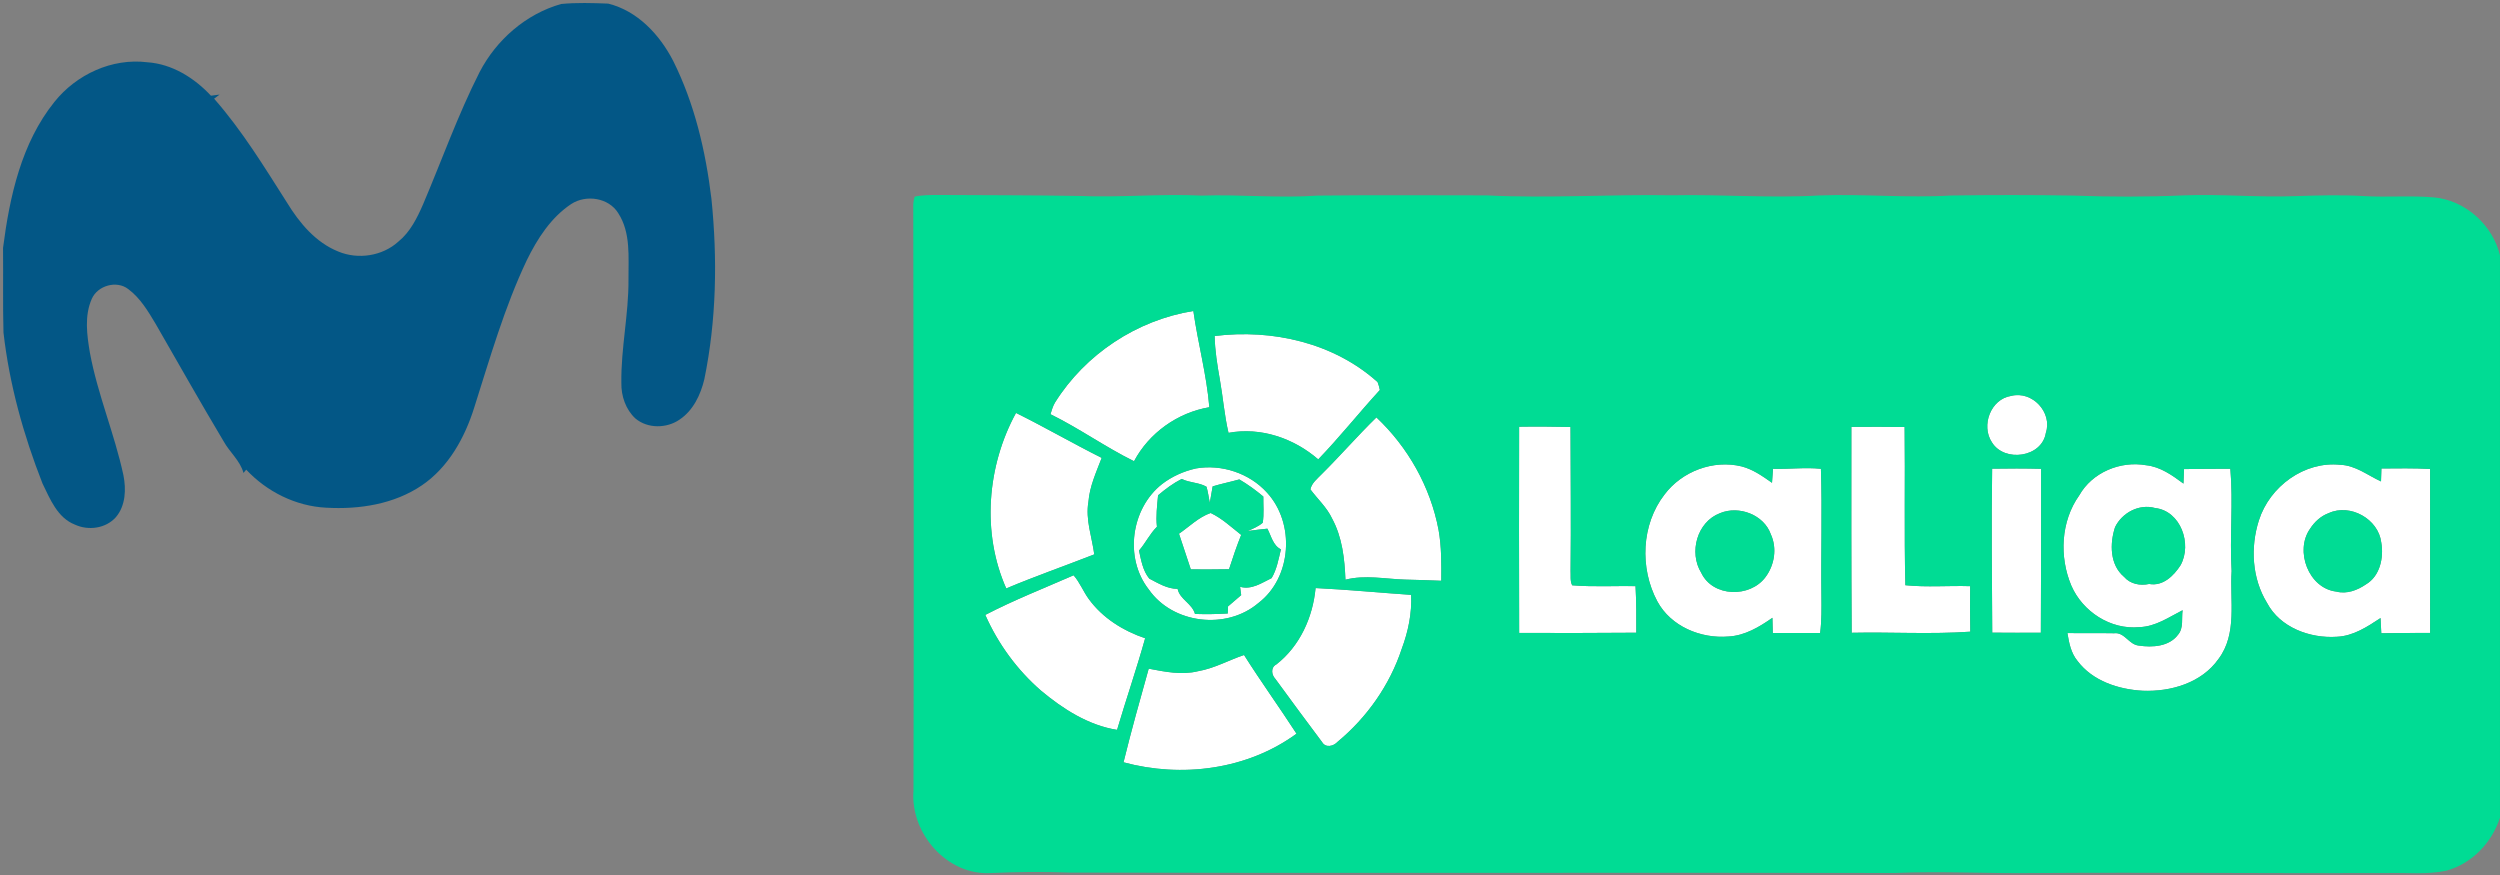 <?xml version="1.0" encoding="UTF-8"?>
<!DOCTYPE svg  PUBLIC '-//W3C//DTD SVG 1.1//EN'  'http://www.w3.org/Graphics/SVG/1.1/DTD/svg11.dtd'>
<svg width="797pt" height="279pt" version="1.1" viewBox="0 0 797 279" xmlns="http://www.w3.org/2000/svg">
<rect x="0" y="0" width="797" height="279" fill="#808080" stroke="none"/>
<g fill="#fff">
<path d="m336.32 128.35c9.65-15.45 26.15-26.33 44.12-29.21 1.45 10.27 4.25 20.34 5.09 30.68-10.1 1.73-19.18 8.15-24 17.22-9.15-4.51-17.49-10.5-26.64-14.99 0.39-1.26 0.75-2.55 1.43-3.7z"/>
<path d="m387.23 107.12c18.34-2.3 38.01 2.15 51.94 14.69 0.32 0.81 0.56 1.65 0.73 2.52-6.66 7.27-12.8 15.01-19.65 22.12-7.77-6.74-18.34-10.38-28.6-8.46-1.33-5.62-1.75-11.39-2.77-17.06-0.81-4.57-1.56-9.16-1.65-13.81z"/>
<path d="m641.18 126.21c6.67-1.7 13.22 5.25 11.03 11.81-1.25 7.84-13.22 9.47-17.19 2.99-3.54-5.34-0.39-13.82 6.16-14.8z"/>
<path d="m320.79 187.59c-7.87-17.69-6.12-39.09 3.11-55.95 9.22 4.56 18.12 9.73 27.32 14.33-1.74 4.57-3.85 9.09-4.23 14.03-0.99 5.68 1.13 11.17 1.86 16.74-9.34 3.66-18.82 6.96-28.06 10.85z"/>
<path d="m421.3 151.22c5.98-5.91 11.48-12.29 17.5-18.15 10.09 9.5 17.2 22.14 19.8 35.78 0.97 5.37 0.92 10.85 0.88 16.3-3.82-0.17-7.64-0.28-11.46-0.37-6.35-0.18-12.81-1.59-19.09 0.03-0.26-6.66-1.02-13.51-4.25-19.48-1.66-3.56-4.63-6.21-6.93-9.33 0.45-2.04 2.18-3.35 3.55-4.78z"/>
<path d="m484.3 136.04c5.46-0.09 10.92-0.04 16.38 0.08 0.02 15.29 0.19 30.59 0.02 45.89 0.1 1.51-0.21 3.17 0.51 4.59 6.71 0.53 13.46 0.16 20.19 0.25 0.29 4.95 0.26 9.91 0.25 14.86-12.45 0.12-24.9 0.09-37.34 0.07-0.07-21.91-0.05-43.83-0.01-65.74z"/>
<path d="m590.22 136.1c5.66-0.04 11.31-0.06 16.97 0.03 0.2 16.81-0.17 33.64 0.24 50.44 6.84 0.7 13.77 0.09 20.65 0.3-0.06 4.83-0.05 9.67 0.05 14.51-12.57 0.88-25.22 0.08-37.81 0.35-0.14-21.88-0.13-43.76-0.1-65.63z"/>
<path d="m530.66 157.64c5.55-7.39 15.53-11.16 24.56-8.95 3.61 0.93 6.69 3.11 9.7 5.23 0.1-1.49 0.2-2.97 0.32-4.46 5.09 0.16 10.2-0.54 15.27 0 0.44 13.49-0.03 27.01 0.16 40.52 0.03 3.94 0.1 7.9-0.41 11.82-5.03 0-10.07-0.02-15.09 0-0.05-1.62-0.09-3.24-0.12-4.85-4.18 2.93-8.77 5.69-14.01 5.97-8.82 0.74-18.38-3.2-22.69-11.22-5.64-10.53-5.12-24.5 2.31-34.06m17.7 5.95c-7.35 2.76-10.03 12.53-5.99 19.05 3.72 7.78 15.54 7.98 20.47 1.34 2.88-3.85 3.74-9.19 1.71-13.62-2.2-6.28-10.19-9.27-16.19-6.77z"/>
<path d="m662.85 157.94c4.11-7.34 13.12-11.08 21.29-9.63 4.57 0.47 8.37 3.21 11.95 5.86 0.05-1.54 0.11-3.09 0.18-4.63 4.91-0.08 9.84-0.06 14.76-0.1 0.96 10.85-0.25 21.75 0.41 32.61-0.61 9.33 1.88 20-4.19 28.04-5.38 7.64-15.22 10.49-24.17 10.12-7.71-0.43-15.95-3.1-20.76-9.49-2.09-2.51-2.72-5.78-3.22-8.91 4.95 0.11 9.91-0.03 14.87 0.07 3.34-0.42 4.73 3.65 7.88 3.93 4.31 0.65 9.7 0.34 12.53-3.49 1.82-2.14 1.06-5.22 1.44-7.79-4.39 2.24-8.67 5.26-13.79 5.4-9.14 0.89-18.06-4.91-21.68-13.21-3.88-9.19-3.37-20.52 2.5-28.78m11.43 10.12c-1.72 5.25-1.7 12 2.87 15.84 2 2.3 5.1 2.89 8 2.27 4.38 0.8 7.84-2.6 10.01-5.97 3.75-6.75 0.09-17.32-8.15-18.25-5.06-1.4-10.51 1.52-12.73 6.11z"/>
<path d="m720.14 165.88c3.42-10.79 14.5-18.94 25.98-17.7 4.85 0.18 8.71 3.36 12.95 5.3 0.03-1.38 0.07-2.76 0.13-4.13 5.16-0.03 10.34-0.14 15.51 0.16 0.04 17.42-0.03 34.85 0.01 52.27-5.19 0.02-10.37-0.02-15.56 0.09-0.09-1.62-0.17-3.23-0.24-4.84-4.22 2.78-8.7 5.75-13.92 5.97-8.52 0.58-18.13-2.91-22.28-10.82-4.79-7.79-5.33-17.71-2.58-26.3m22.24-2.29c-2.49 0.91-4.53 2.79-5.94 5-4.95 7.02-0.45 18.99 8.38 20.01 3.35 0.87 6.73-0.44 9.47-2.32 4.47-2.64 5.7-8.54 4.86-13.33-0.9-7.49-9.91-12.53-16.77-9.36z"/>
<path d="m381.27 149.34c8.16-1.43 17.07 1.51 22.64 7.7 9.01 9.77 7.95 27.07-2.74 35.21-10.15 8.65-27.3 6.67-34.96-4.36-7.83-10-5.65-25.79 4.26-33.58 3.16-2.43 6.91-4.1 10.8-4.97m-12.08 8.56c-0.3 3.34-0.74 6.68-0.36 10.04-2.28 2.24-3.62 5.19-5.72 7.58 0.68 3.08 1.22 6.45 3.28 8.94 2.85 1.48 5.7 3.26 9.03 3.28 0.75 3.41 4.65 4.67 5.54 7.99 3.48 0.11 6.97 0.07 10.45-0.15 0.02-0.56 0.06-1.69 0.08-2.25 1.41-1.18 2.81-2.39 4.2-3.61-0.09-0.66-0.26-1.99-0.35-2.65 3.68 1.04 6.9-1.25 10.05-2.77 1.66-2.79 2.2-6.05 2.97-9.16-2.57-1.27-3.08-4.3-4.33-6.6-2.1 0.22-4.19 0.46-6.28 0.76 1.66-0.76 3.41-1.44 4.81-2.65 0.45-2.76 0.15-5.57 0.19-8.35-2.41-2.02-4.95-3.88-7.66-5.46-2.82 0.79-5.7 1.37-8.5 2.22-0.31 1.75-0.61 3.5-0.91 5.26-0.32-1.72-0.57-3.46-1.04-5.14-2.4-1.42-5.41-1.22-7.9-2.5-2.75 1.39-5.21 3.23-7.55 5.22z"/>
<path d="m635.1 149.42c5.2-0.09 10.4-0.1 15.6 0.04 0.05 17.42-0.02 34.84-0.08 52.25-5.16 0.02-10.33 0.03-15.49-0.02-0.08-17.42-0.3-34.84-0.03-52.27z"/>
<path d="m375.86 170.15c3.3-2.26 6.25-5.27 10.09-6.61 3.64 1.71 6.6 4.53 9.74 6.99-1.44 3.59-2.69 7.25-3.87 10.93-4.07 0.1-8.13 0.05-12.19 0.05-1.26-3.79-2.49-7.59-3.77-11.36z"/>
<path d="m314.11 196.03c9.13-4.74 18.74-8.51 28.15-12.63 2 2.27 3.07 5.15 4.85 7.58 4.39 6.04 10.97 10.13 17.96 12.5-2.74 9.81-6.06 19.44-8.95 29.2-9.13-1.44-17.26-6.67-24.24-12.5-7.62-6.61-13.69-14.93-17.77-24.15z"/>
<path d="m419.41 187.47c10.17 0.5 20.3 1.48 30.45 2.17 0.29 5.88-0.93 11.7-2.98 17.19-3.81 11.56-11.1 21.91-20.45 29.65-1.3 1.45-3.84 2.04-4.96 0.08-5.03-6.66-9.95-13.41-14.89-20.14-1.26-1.32-1.52-3.66 0.32-4.6 7.48-5.82 11.64-15.04 12.51-24.35z"/>
<path d="m381.93 213.98c5.16-0.9 9.76-3.5 14.67-5.17 5.37 8.5 11.26 16.65 16.73 25.09-15.68 11.49-36.6 14.15-55.15 9.12 2.46-10.01 5.24-19.93 8.03-29.85 5.16 0.99 10.5 2.1 15.72 0.81z"/>
</g>
<path d="m152.9 22.98c5.32-10.27 14.79-18.54 25.99-21.71 4.97-0.48 10.02-0.31 15.01-0.12 9.36 2.32 16.43 9.93 20.71 18.26 6.85 13.71 10.37 28.85 12.2 44 1.94 19.14 1.61 38.62-2.27 57.51-1.18 4.95-3.56 9.96-7.91 12.86-4.11 2.83-10.16 2.91-14.05-0.36-3.11-2.86-4.57-7.2-4.49-11.36-0.15-11.07 2.37-21.98 2.27-33.04-0.05-7.06 0.78-14.83-3.26-21.06-3.04-4.96-10.27-6-14.99-2.92-6.47 4.29-10.79 11.04-14.15 17.89-7.16 15.08-11.74 31.19-16.79 47.05-3 9.56-8.18 18.95-16.62 24.71-8.9 6.07-20.04 7.77-30.6 7.16-9.66-0.49-18.89-5.1-25.46-12.13-0.22 0.26-0.64 0.8-0.86 1.06-1.07-3.94-4.42-6.61-6.34-10.1-7.38-12.36-14.46-24.9-21.64-37.38-2.42-4.05-4.91-8.28-8.76-11.14-3.71-2.88-9.78-1.12-11.63 3.12-2.39 5.42-1.55 11.54-0.59 17.2 2.46 13.28 7.84 25.81 10.68 39.01 0.89 4.49 0.72 9.71-2.39 13.37-3.2 3.63-8.77 4.38-13.07 2.39-5.56-2.16-7.92-8.15-10.34-13.12-6.07-15.46-10.57-31.63-12.44-48.15-0.23-8.98-0.05-17.97-0.14-26.94 2.1-16.34 5.83-33.42 16.38-46.55 7-8.76 18.37-14.04 29.62-12.64 7.91 0.54 14.98 4.98 20.28 10.66 0.69-0.09 2.08-0.27 2.77-0.36-0.44 0.33-1.32 0.98-1.76 1.31 8.93 10.15 15.99 21.75 23.23 33.12 3.95 6.47 9.14 12.72 16.36 15.61 6.32 2.64 14.11 1.45 19.19-3.2 3.75-3.05 5.92-7.47 7.82-11.81 5.99-14.07 11.11-28.54 18.04-42.2z" fill="#035786"/>
<g fill="#00dc94">
<path d="m291.6 62.69c2.42-0.54 4.92-0.51 7.39-0.53 15.01 0.09 30.03 0.06 45.05 0.31 13.01 0.56 26.02-0.75 39.04-0.11 12.31-0.42 24.6 0.87 36.91 0 17.99-0.21 36-0.08 54-0.07 19.69 0.99 39.38-0.38 59.08-0.03 15.65-0.34 31.3 0.97 46.94 0.05 14-0.53 28 0.86 41.99 0.02 13-0.19 26.02-0.19 39.02 0.02 11.67 0.44 23.35 0.46 35.01-0.06 12.01-0.48 24.01 0.7 36.02 0.23 7.24-0.24 14.5-0.44 21.74 0 7.4 0.43 14.84-0.25 22.23 0.42 9.94 0.91 18.7 8.85 20.98 18.49v179.18c-2.52 7.99-8.95 14.72-17.09 16.96-6.2 1.33-12.58 0.6-18.86 0.76-37.35 0.16-74.69-0.28-112.03 0-15.01 0.2-30.03-0.65-45.04-0.02-87.65-0.18-175.3 0.11-262.95-0.13-8.35-0.32-16.72-0.25-25.07 0.15-13.98 0.89-25.82-12.66-24.74-26.29 0.15-62.03 0.05-124.06-0.07-186.1-0.04-1.11 0.11-2.2 0.45-3.25m44.72 65.66c-0.68 1.15-1.04 2.44-1.43 3.7 9.15 4.49 17.49 10.48 26.64 14.99 4.82-9.07 13.9-15.49 24-17.22-0.84-10.34-3.64-20.41-5.09-30.68-17.97 2.88-34.47 13.76-44.12 29.21m50.91-21.23c0.09 4.65 0.84 9.24 1.65 13.81 1.02 5.67 1.44 11.44 2.77 17.06 10.26-1.92 20.83 1.72 28.6 8.46 6.85-7.11 12.99-14.85 19.65-22.12-0.17-0.87-0.41-1.71-0.73-2.52-13.93-12.54-33.6-16.99-51.94-14.69m253.95 19.09c-6.55 0.98-9.7 9.46-6.16 14.8 3.97 6.48 15.94 4.85 17.19-2.99 2.19-6.56-4.36-13.51-11.03-11.81m-320.39 61.38c9.24-3.89 18.72-7.19 28.06-10.85-0.73-5.57-2.85-11.06-1.86-16.74 0.38-4.94 2.49-9.46 4.23-14.03-9.2-4.6-18.1-9.77-27.32-14.33-9.23 16.86-10.98 38.26-3.11 55.95m100.51-36.37c-1.37 1.43-3.1 2.74-3.55 4.78 2.3 3.12 5.27 5.77 6.93 9.33 3.23 5.97 3.99 12.82 4.25 19.48 6.28-1.62 12.74-0.21 19.09-0.03 3.82 0.09 7.64 0.2 11.46 0.37 0.04-5.45 0.09-10.93-0.88-16.3-2.6-13.64-9.71-26.28-19.8-35.78-6.02 5.86-11.52 12.24-17.5 18.15m63-15.18c-0.04 21.91-0.06 43.83 0.01 65.74 12.44 0.02 24.89 0.05 37.34-0.07 0.01-4.95 0.04-9.91-0.25-14.86-6.73-0.09-13.48 0.28-20.19-0.25-0.72-1.42-0.41-3.08-0.51-4.59 0.17-15.3 0-30.6-0.02-45.89-5.46-0.12-10.92-0.17-16.38-0.08m105.92 0.06c-0.03 21.87-0.04 43.75 0.1 65.63 12.59-0.27 25.24 0.53 37.81-0.35-0.1-4.84-0.11-9.68-0.05-14.51-6.88-0.21-13.81 0.4-20.65-0.3-0.41-16.8-0.04-33.63-0.24-50.44-5.66-0.09-11.31-0.07-16.97-0.03m-59.56 21.54c-7.43 9.56-7.95 23.53-2.31 34.06 4.31 8.02 13.87 11.96 22.69 11.22 5.24-0.28 9.83-3.04 14.01-5.97 0.03 1.61 0.07 3.23 0.12 4.85 5.02-0.02 10.06 0 15.09 0 0.51-3.92 0.44-7.88 0.41-11.82-0.19-13.51 0.28-27.03-0.16-40.52-5.07-0.54-10.18 0.16-15.27 0-0.12 1.49-0.22 2.97-0.32 4.46-3.01-2.12-6.09-4.3-9.7-5.23-9.03-2.21-19.01 1.56-24.56 8.95m132.19 0.3c-5.87 8.26-6.38 19.59-2.5 28.78 3.62 8.3 12.54 14.1 21.68 13.21 5.12-0.14 9.4-3.16 13.79-5.4-0.38 2.57 0.38 5.65-1.44 7.79-2.83 3.83-8.22 4.14-12.53 3.49-3.15-0.28-4.54-4.35-7.88-3.93-4.96-0.1-9.92 0.04-14.87-0.07 0.5 3.13 1.13 6.4 3.22 8.91 4.81 6.39 13.05 9.06 20.76 9.49 8.95 0.37 18.79-2.48 24.17-10.12 6.07-8.04 3.58-18.71 4.19-28.04-0.66-10.86 0.55-21.76-0.41-32.61-4.92 0.04-9.85 0.02-14.76 0.1-0.07 1.54-0.13 3.09-0.18 4.63-3.58-2.65-7.38-5.39-11.95-5.86-8.17-1.45-17.18 2.29-21.29 9.63m57.29 7.94c-2.75 8.59-2.21 18.51 2.58 26.3 4.15 7.91 13.76 11.4 22.28 10.82 5.22-0.22 9.7-3.19 13.92-5.97 0.07 1.61 0.15 3.22 0.24 4.84 5.19-0.11 10.37-0.07 15.56-0.09-0.04-17.42 0.03-34.85-0.01-52.27-5.17-0.3-10.35-0.19-15.51-0.16-0.06 1.37-0.1 2.75-0.13 4.13-4.24-1.94-8.1-5.12-12.95-5.3-11.48-1.24-22.56 6.91-25.98 17.7m-338.87-16.54c-3.89 0.87-7.64 2.54-10.8 4.97-9.91 7.79-12.09 23.58-4.26 33.58 7.66 11.03 24.81 13.01 34.96 4.36 10.69-8.14 11.75-25.44 2.74-35.21-5.57-6.19-14.48-9.13-22.64-7.7m253.83 0.08c-0.27 17.43-0.05 34.85 0.03 52.27 5.16 0.05 10.33 0.04 15.49 0.02 0.06-17.41 0.13-34.83 0.08-52.25-5.2-0.14-10.4-0.13-15.6-0.04m-320.99 46.61c4.08 9.22 10.15 17.54 17.77 24.15 6.98 5.83 15.11 11.06 24.24 12.5 2.89-9.76 6.21-19.39 8.95-29.2-6.99-2.37-13.57-6.46-17.96-12.5-1.78-2.43-2.85-5.31-4.85-7.58-9.41 4.12-19.02 7.89-28.15 12.63m105.3-8.56c-0.87 9.31-5.03 18.53-12.51 24.35-1.84 0.94-1.58 3.28-0.32 4.6 4.94 6.73 9.86 13.48 14.89 20.14 1.12 1.96 3.66 1.37 4.96-0.08 9.35-7.74 16.64-18.09 20.45-29.65 2.05-5.49 3.27-11.31 2.98-17.19-10.15-0.69-20.28-1.67-30.45-2.17m-37.48 26.51c-5.22 1.29-10.56 0.18-15.72-0.81-2.79 9.92-5.57 19.84-8.03 29.85 18.55 5.03 39.47 2.37 55.15-9.12-5.47-8.44-11.36-16.59-16.73-25.09-4.91 1.67-9.51 4.27-14.67 5.17z"/>
<path d="m369.19 157.9c2.34-1.99 4.8-3.83 7.55-5.22 2.49 1.28 5.5 1.08 7.9 2.5 0.47 1.68 0.72 3.42 1.04 5.14 0.3-1.76 0.6-3.51 0.91-5.26 2.8-0.85 5.68-1.43 8.5-2.22 2.71 1.58 5.25 3.44 7.66 5.46-0.04 2.78 0.26 5.59-0.19 8.35-1.4 1.21-3.15 1.89-4.81 2.65 2.09-0.3 4.18-0.54 6.28-0.76 1.25 2.3 1.76 5.33 4.33 6.6-0.77 3.11-1.31 6.37-2.97 9.16-3.15 1.52-6.37 3.81-10.05 2.77 0.09 0.66 0.26 1.99 0.35 2.65-1.39 1.22-2.79 2.43-4.2 3.61-0.02 0.56-0.06 1.69-0.08 2.25-3.48 0.22-6.97 0.26-10.45 0.15-0.89-3.32-4.79-4.58-5.54-7.99-3.33-0.02-6.18-1.8-9.03-3.28-2.06-2.49-2.6-5.86-3.28-8.94 2.1-2.39 3.44-5.34 5.72-7.58-0.38-3.36 0.06-6.7 0.36-10.04m6.67 12.25c1.28 3.77 2.51 7.57 3.77 11.36 4.06 0 8.12 0.05 12.19-0.05 1.18-3.68 2.43-7.34 3.87-10.93-3.14-2.46-6.1-5.28-9.74-6.99-3.84 1.34-6.79 4.35-10.09 6.61z"/>
<path d="m674.28 168.06c2.22-4.59 7.67-7.51 12.73-6.11 8.24 0.93 11.9 11.5 8.15 18.25-2.17 3.37-5.63 6.77-10.01 5.97-2.9 0.62-6 0.03-8-2.27-4.57-3.84-4.59-10.59-2.87-15.84z"/>
<path d="m548.36 163.59c6-2.5 13.99 0.49 16.19 6.77 2.03 4.43 1.17 9.77-1.71 13.62-4.93 6.64-16.75 6.44-20.47-1.34-4.04-6.52-1.36-16.29 5.99-19.05z"/>
<path d="m742.38 163.59c6.86-3.17 15.87 1.87 16.77 9.36 0.84 4.79-0.39 10.69-4.86 13.33-2.74 1.88-6.12 3.19-9.47 2.32-8.83-1.02-13.33-12.99-8.38-20.01 1.41-2.21 3.45-4.09 5.94-5z"/>
</g>
</svg>
